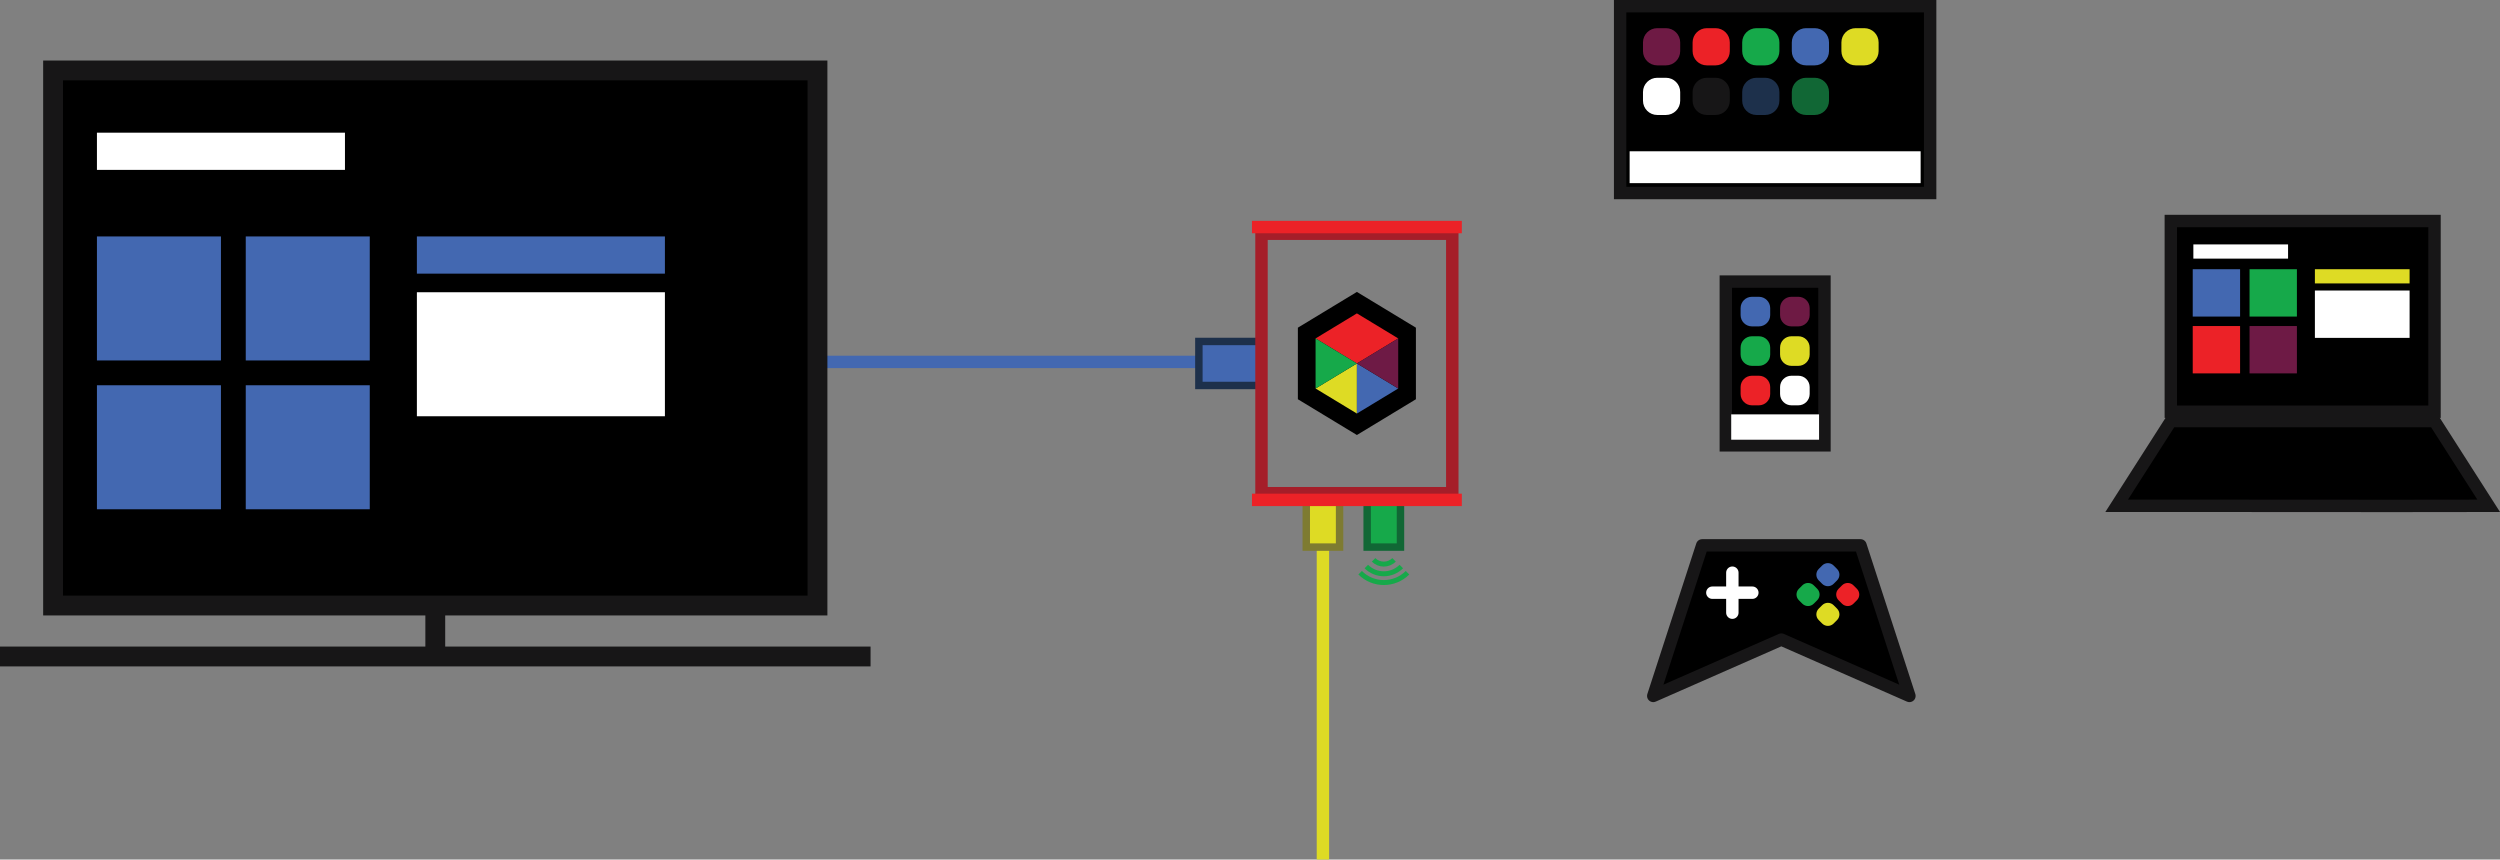 <?xml version="1.0" encoding="utf-8"?>
<!-- Generator: Adobe Illustrator 16.0.0, SVG Export Plug-In . SVG Version: 6.00 Build 0)  -->
<!DOCTYPE svg PUBLIC "-//W3C//DTD SVG 1.1//EN" "http://www.w3.org/Graphics/SVG/1.1/DTD/svg11.dtd">
<svg version="1.1" id="Layer_1" xmlns="http://www.w3.org/2000/svg" xmlns:xlink="http://www.w3.org/1999/xlink" x="0px" y="0px"
	 width="1007.971px" height="346.545px" viewBox="-247.083 53.455 1007.971 346.545"
	 enable-background="new -247.083 53.455 1007.971 346.545" xml:space="preserve">
<rect x="-247.083" y="53.455" width="1007.971" height="346.545" fill="#808080" stroke="none"/>
<g>
	<path fill="none" d="M1014.617,138.988"/>
</g>
<g>
	<path fill="none" d="M681.325-60.989"/>
</g>
<g>
	<path fill="none" d="M1014.618-60.989"/>
</g>
<line fill="none" stroke="#DEDB24" stroke-width="5" stroke-miterlimit="10" x1="286.303" y1="400" x2="286.303" y2="274.814"/>
<g>
	<line fill="none" stroke="#4368B1" stroke-width="5" stroke-miterlimit="10" x1="82.514" y1="199.372" x2="236.288" y2="199.372"/>
	
		<rect x="236.288" y="191.128" fill="#4368B1" stroke="#1D304B" stroke-width="3" stroke-miterlimit="10" width="25.349" height="17.744"/>
</g>
<rect x="279.589" y="254.859" fill="#DEDB24" stroke="#7E7B31" stroke-width="3" stroke-miterlimit="10" width="13.429" height="19.182"/>
<rect x="304.143" y="254.859" fill="#16A94A" stroke="#116735" stroke-width="3" stroke-miterlimit="10" width="13.428" height="19.182"/>
<g>
	
		<rect x="261.538" y="147.691" fill="none" stroke="#A51E29" stroke-width="5.013" stroke-miterlimit="10" width="76.926" height="104.616"/>
	<line fill="none" stroke="#EC2227" stroke-width="5.013" stroke-miterlimit="10" x1="257.693" y1="145" x2="342.308" y2="145"/>
	<line fill="none" stroke="#EC2227" stroke-width="5.013" stroke-miterlimit="10" x1="257.693" y1="255" x2="342.308" y2="255"/>
	<g>
		<path fill="none" d="M324.635,207.113"/>
	</g>
	<g>
		<path fill="none" d="M276.565,178.271"/>
	</g>
	<g>
		<path fill="none" d="M276.565,207.113"/>
	</g>
	<g>
		<path fill="none" d="M324.635,178.271"/>
	</g>
	<polygon points="323.797,214.424 300.001,228.846 276.202,214.424 276.202,185.575 300.001,171.153 323.797,185.575 	"/>
	<g>
		<polygon fill="#EC2227" points="300.001,200 283.343,189.903 300.001,179.807 316.658,189.903 		"/>
		<polygon fill="#DEDB24" points="300.001,200 300.001,210.095 300.001,220.192 291.671,215.144 283.343,210.095 291.671,205.048 		
			"/>
		<polygon fill="#4368B1" points="300.002,200 300.002,210.095 300.001,220.192 308.328,215.144 316.658,210.095 308.328,205.048 		
			"/>
		<polygon fill="#16A94A" points="283.343,189.903 291.671,194.952 300.001,200 291.671,205.048 283.343,210.095 283.343,200 		"/>
		<polygon fill="#6E1A45" points="316.658,189.891 308.328,194.94 300.001,199.986 308.328,205.034 316.658,210.083 
			316.658,199.986 		"/>
	</g>
</g>
<g>
	<g>
		<path fill="none" stroke="#16A94A" stroke-width="2" stroke-miterlimit="10" d="M320.412,284.374
			c-5.282,5.28-13.831,5.28-19.113,0"/>
		<path fill="none" stroke="#16A94A" stroke-width="2" stroke-miterlimit="10" d="M317.913,281.874
			c-3.901,3.899-10.214,3.899-14.115,0"/>
		<path fill="none" stroke="#16A94A" stroke-width="2" stroke-miterlimit="10" d="M314.987,279.182
			c-2.282,2.283-5.979,2.283-8.263,0"/>
	</g>
</g>
<g>
	<rect x="-225.681" y="81.858" stroke="#171617" stroke-width="8" stroke-miterlimit="10" width="308.195" height="215.736"/>
	
		<line fill="none" stroke="#171617" stroke-width="8" stroke-miterlimit="10" x1="-247.083" y1="318.142" x2="103.916" y2="318.142"/>
	
		<line fill="none" stroke="#171617" stroke-width="8" stroke-miterlimit="10" x1="-71.583" y1="297.597" x2="-71.583" y2="318.142"/>
</g>
<rect x="-208" y="148.786" fill="#4368B1" width="50" height="50"/>
<rect x="-148" y="148.786" fill="#4368B1" width="50" height="50"/>
<rect x="-148" y="208.786" fill="#4368B1" width="50" height="50"/>
<rect x="-208" y="208.786" fill="#4368B1" width="50" height="50"/>
<rect x="-207" y="101.942" fill="none" width="95" height="19.688"/>
<rect x="-79" y="148.786" fill="#4368B1" width="100" height="15"/>
<rect x="-79" y="171.286" fill="#FFFFFF" width="100" height="50"/>
<g>
	<g>
		<path fill="none" d="M681.325,200"/>
	</g>
	<g>
		<rect x="628.163" y="142.563" stroke="#171617" stroke-width="5" stroke-miterlimit="10" width="106.324" height="76.895"/>
		<polygon stroke="#171617" stroke-width="5" stroke-miterlimit="10" points="643.825,257.391 606.325,257.391 628.163,223.235 
			734.488,223.235 756.325,257.391 718.825,257.437 		"/>
	</g>
	<g>
		<rect x="659.909" y="162" fill="#16A94A" width="19.091" height="19.091"/>
		<rect x="637" y="162" fill="#4368B1" width="19.091" height="19.091"/>
		<rect x="659.909" y="184.909" fill="#6E1A45" width="19.091" height="19.091"/>
		<rect x="637" y="184.909" fill="#EC2227" width="19.091" height="19.091"/>
		<rect x="686.255" y="162" fill="#DEDB24" width="38.182" height="5.728"/>
		<rect x="686.255" y="170.591" fill="#FFFFFF" width="38.182" height="19.091"/>
		<rect x="637.255" y="152" fill="#FFFFFF" width="38.182" height="5.728"/>
	</g>
</g>
<rect x="406.131" y="55.955" stroke="#171617" stroke-width="5" stroke-miterlimit="10" width="125" height="75.322"/>
<rect x="409.964" y="114.45" fill="#FFFFFF" width="117.333" height="12.846"/>
<path id="rect3330_3_" fill="#6E1A44" d="M424.602,79.814H421.1c-3.174,0-5.748-2.574-5.748-5.75v-3.501
	c0-3.176,2.574-5.75,5.748-5.75h3.502c3.175,0,5.75,2.574,5.75,5.75v3.501C430.352,77.24,427.777,79.814,424.602,79.814z"/>
<path id="rect3330_1_" fill="#EC2227" d="M444.602,79.814H441.1c-3.174,0-5.748-2.574-5.748-5.75v-3.501
	c0-3.176,2.574-5.75,5.748-5.75h3.502c3.175,0,5.75,2.574,5.75,5.75v3.501C450.352,77.24,447.777,79.814,444.602,79.814z"/>
<path id="rect3330_2_" fill="#16A94A" d="M464.602,79.814H461.1c-3.174,0-5.748-2.574-5.748-5.75v-3.501
	c0-3.176,2.574-5.75,5.748-5.75h3.502c3.175,0,5.75,2.574,5.75,5.75v3.501C470.352,77.24,467.777,79.814,464.602,79.814z"/>
<path id="rect3330_4_" fill="#4368B1" d="M484.602,79.814H481.1c-3.174,0-5.748-2.574-5.748-5.75v-3.501
	c0-3.176,2.574-5.75,5.748-5.75h3.502c3.175,0,5.75,2.574,5.75,5.75v3.501C490.352,77.24,487.777,79.814,484.602,79.814z"/>
<path id="rect3330_5_" fill="#DEDB24" d="M504.602,79.814H501.1c-3.174,0-5.748-2.574-5.748-5.75v-3.501
	c0-3.176,2.574-5.75,5.748-5.75h3.502c3.175,0,5.75,2.574,5.75,5.75v3.501C510.352,77.24,507.777,79.814,504.602,79.814z"/>
<path id="rect3330_7_" fill="#116735" d="M484.602,99.814H481.1c-3.174,0-5.748-2.574-5.748-5.75v-3.501
	c0-3.176,2.574-5.75,5.748-5.75h3.502c3.175,0,5.75,2.574,5.75,5.75v3.501C490.352,97.24,487.777,99.814,484.602,99.814z"/>
<path id="rect3330_8_" fill="#1D304B" d="M464.602,99.814H461.1c-3.174,0-5.748-2.574-5.748-5.75v-3.501
	c0-3.176,2.574-5.75,5.748-5.75h3.502c3.175,0,5.75,2.574,5.75,5.75v3.501C470.352,97.24,467.777,99.814,464.602,99.814z"/>
<path id="rect3330_9_" fill="#171617" d="M444.602,99.814H441.1c-3.174,0-5.748-2.574-5.748-5.75v-3.501
	c0-3.176,2.574-5.75,5.748-5.75h3.502c3.175,0,5.75,2.574,5.75,5.75v3.501C450.352,97.24,447.777,99.814,444.602,99.814z"/>
<path id="rect3330_10_" fill="#FFFFFF" d="M424.602,99.814H421.1c-3.174,0-5.748-2.574-5.748-5.75v-3.501
	c0-3.176,2.574-5.75,5.748-5.75h3.502c3.175,0,5.75,2.574,5.75,5.75v3.501C430.352,97.24,427.777,99.814,424.602,99.814z"/>
<g>
	<polygon stroke="#171617" stroke-width="5" stroke-linecap="round" stroke-linejoin="round" stroke-miterlimit="10" points="
		503.046,273.337 522.772,334.045 471.13,311.325 419.489,334.045 439.214,273.337 	"/>
	<path id="rect3330_19_" fill="#16A94A" d="M485.602,295.457l-1.401,1.4c-1.27,1.271-3.328,1.271-4.599,0l-1.401-1.4
		c-1.27-1.271-1.271-3.33,0-4.6l1.401-1.401c1.27-1.27,3.329-1.271,4.601,0l1.399,1.399
		C486.873,292.128,486.871,294.187,485.602,295.457z"/>
	<path id="rect3330_18_" fill="#4368B1" d="M493.603,287.457l-1.4,1.399c-1.271,1.27-3.329,1.271-4.6-0.001l-1.4-1.4
		c-1.271-1.27-1.271-3.329-0.001-4.599l1.4-1.401c1.271-1.27,3.33-1.271,4.601,0l1.4,1.401
		C494.873,284.126,494.872,286.187,493.603,287.457z"/>
	<path id="rect3330_14_" fill="#EC2227" d="M501.603,295.457l-1.4,1.4c-1.27,1.271-3.329,1.271-4.6,0l-1.4-1.4
		c-1.27-1.271-1.27-3.33,0-4.6l1.4-1.4c1.271-1.271,3.33-1.271,4.601,0l1.4,1.399C502.873,292.127,502.873,294.188,501.603,295.457z
		"/>
	<path id="rect3330_6_" fill="#DEDB24" d="M493.603,303.457l-1.4,1.401c-1.271,1.27-3.329,1.27-4.6,0l-1.4-1.401
		c-1.271-1.27-1.271-3.329-0.001-4.599l1.401-1.401c1.27-1.27,3.329-1.27,4.6,0l1.4,1.401
		C494.873,300.128,494.873,302.188,493.603,303.457z"/>
	
		<line fill="none" stroke="#FFFFFF" stroke-width="5" stroke-linecap="round" stroke-miterlimit="10" x1="451.38" y1="284.354" x2="451.38" y2="300.483"/>
	
		<line fill="none" stroke="#FFFFFF" stroke-width="5" stroke-linecap="round" stroke-miterlimit="10" x1="459.444" y1="292.419" x2="443.316" y2="292.419"/>
</g>
<g>
	<g>
		<g>
			<rect x="448.74" y="166.987" stroke="#171617" stroke-width="5" stroke-miterlimit="10" width="39.783" height="66.025"/>
		</g>
		<path id="rect3330_17_" fill="#EC2227" d="M466.641,209.519v2.786c0,2.525-2.047,4.574-4.574,4.574h-2.785
			c-2.527,0-4.575-2.049-4.575-4.574v-2.786c0-2.526,2.048-4.575,4.575-4.575h2.785
			C464.594,204.943,466.641,206.992,466.641,209.519z"/>
		<path id="rect3330_16_" fill="#16A94A" d="M466.641,193.605v2.786c0,2.525-2.047,4.573-4.574,4.573h-2.785
			c-2.527,0-4.575-2.048-4.575-4.573v-2.786c0-2.526,2.048-4.576,4.575-4.576h2.785C464.594,189.03,466.641,191.079,466.641,193.605
			z"/>
		<path id="rect3330_15_" fill="#4368B1" d="M466.641,177.691v2.787c0,2.525-2.047,4.574-4.574,4.574h-2.785
			c-2.527,0-4.575-2.048-4.575-4.574v-2.787c0-2.526,2.048-4.575,4.575-4.575h2.785
			C464.594,173.117,466.641,175.166,466.641,177.691z"/>
		<path id="rect3330_13_" fill="#6E1A44" d="M482.555,177.691v2.787c0,2.525-2.048,4.574-4.574,4.574h-2.786
			c-2.526,0-4.575-2.048-4.575-4.574v-2.787c0-2.526,2.049-4.575,4.575-4.575h2.786
			C480.507,173.117,482.555,175.166,482.555,177.691z"/>
		<path id="rect3330_12_" fill="#DEDB24" d="M482.555,193.605v2.786c0,2.525-2.048,4.573-4.574,4.573h-2.786
			c-2.526,0-4.575-2.048-4.575-4.573v-2.786c0-2.526,2.049-4.576,4.575-4.576h2.786C480.507,189.03,482.555,191.079,482.555,193.605
			z"/>
		<path id="rect3330_11_" fill="#FFFFFF" d="M482.555,209.519v2.786c0,2.525-2.048,4.574-4.574,4.574h-2.786
			c-2.526,0-4.575-2.049-4.575-4.574v-2.786c0-2.526,2.049-4.575,4.575-4.575h2.786
			C480.507,204.943,482.555,206.992,482.555,209.519z"/>
	</g>
	<rect x="450.922" y="220.523" fill="#FFFFFF" width="35.418" height="10.221"/>
</g>
<rect x="-208" y="106.95" fill="#FFFFFF" width="100" height="15"/>
</svg>
